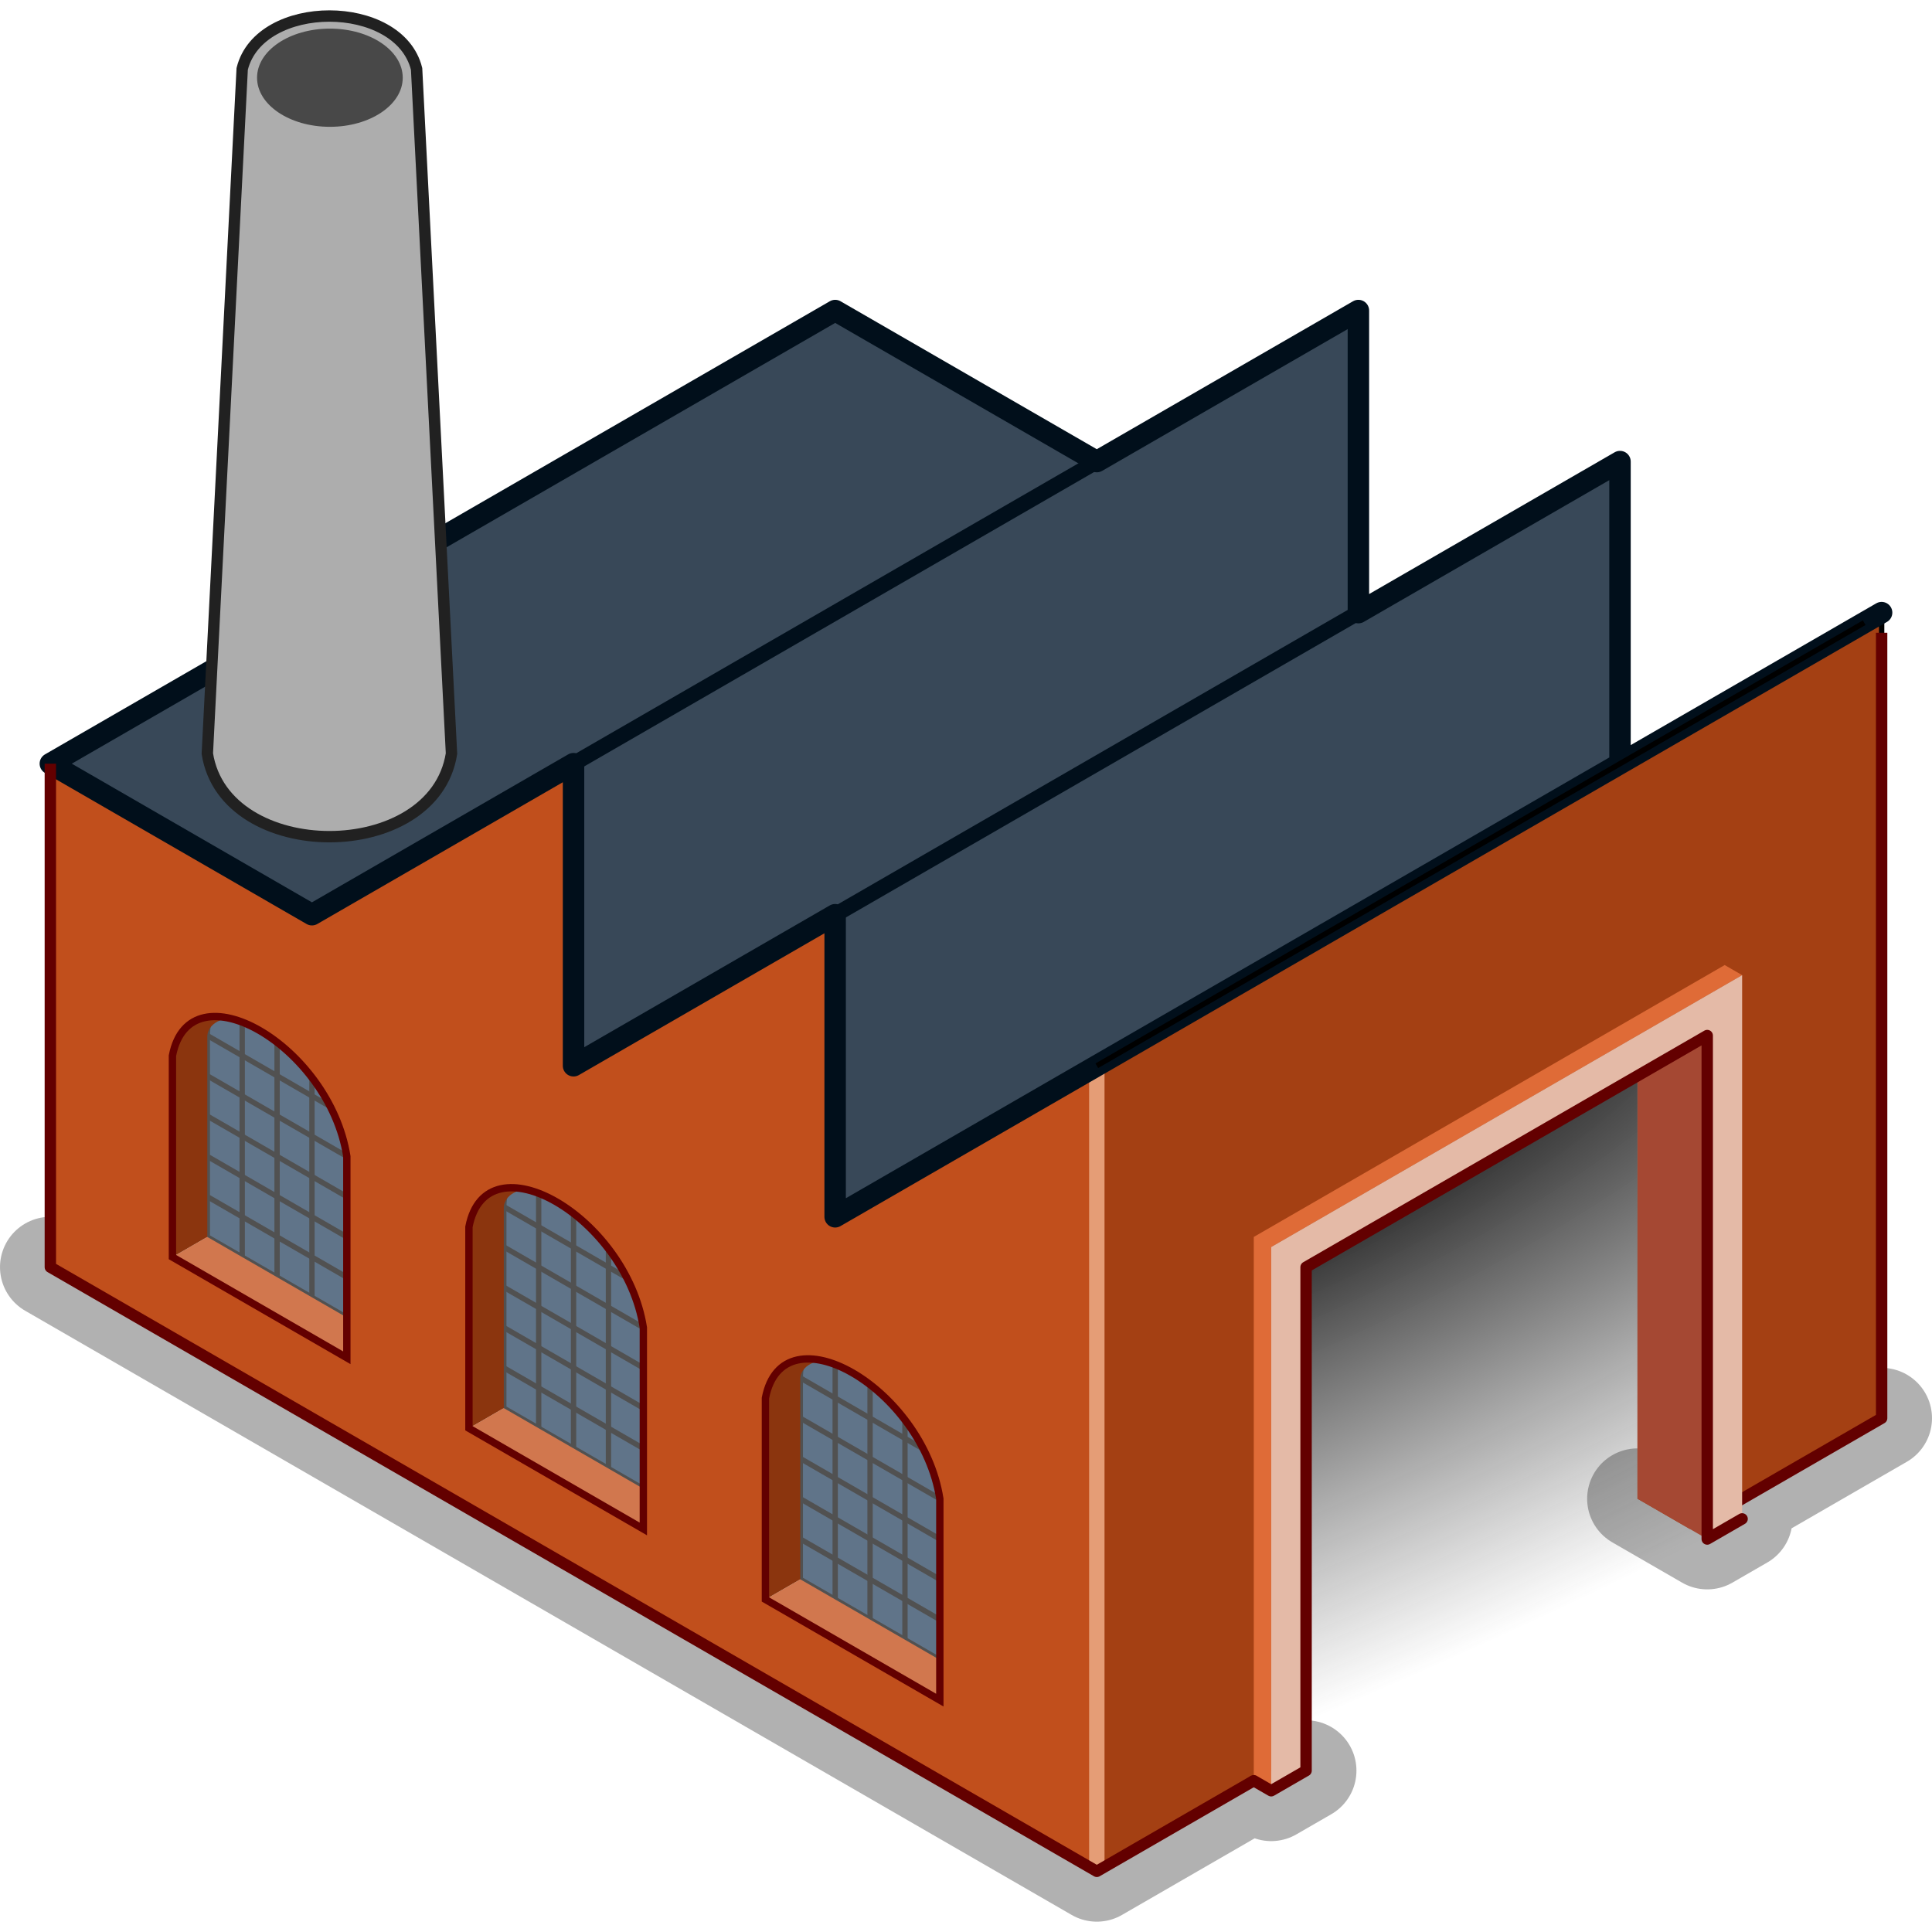 <?xml version="1.0" encoding="UTF-8" standalone="no"?>
<!-- Created with Inkscape (http://www.inkscape.org/) -->

<svg
   width="95.933mm"
   height="95.933mm"
   viewBox="0 0 95.933 95.933"
   version="1.1"
   id="svg5"
   xmlns:xlink="http://www.w3.org/1999/xlink"
   xmlns="http://www.w3.org/2000/svg"
   xmlns:svg="http://www.w3.org/2000/svg">
  <defs
     id="defs2">
    <marker
       style="overflow:visible"
       id="DotM"
       refX="0"
       refY="0"
       orient="auto">
      <path
         transform="matrix(0.4,0,0,0.4,2.96,0.4)"
         style="fill:context-stroke;fill-rule:evenodd;stroke:context-stroke;stroke-width:1pt"
         d="m -2.5,-1 c 0,2.76 -2.24,5 -5,5 -2.76,0 -5,-2.24 -5,-5 0,-2.76 2.24,-5 5,-5 2.76,0 5,2.24 5,5 z"
         id="path95192" />
    </marker>
    <marker
       style="overflow:visible"
       id="Arrow2Mstart"
       refX="0"
       refY="0"
       orient="auto">
      <path
         transform="scale(0.6)"
         d="M 8.719,4.034 -2.207,0.016 8.719,-4.002 c -1.745,2.372 -1.735,5.617 -6e-7,8.035 z"
         style="fill:context-stroke;fill-rule:evenodd;stroke:context-stroke;stroke-width:0.625;stroke-linejoin:round"
         id="path95152" />
    </marker>
    <linearGradient
       id="linearGradient38643">
      <stop
         style="stop-color:#000000;stop-opacity:1"
         offset="0"
         id="stop38639" />
      <stop
         style="stop-color:#323232;stop-opacity:0"
         offset="1"
         id="stop38641" />
    </linearGradient>
    <radialGradient
       xlink:href="#linearGradient38643"
       id="radialGradient120361"
       cx="86.327"
       cy="40.421"
       fx="86.327"
       fy="40.421"
       r="10.392"
       gradientTransform="matrix(-7.833,3.56,-1.035,-2.278,781.193,-157.882)"
       gradientUnits="userSpaceOnUse" />
  </defs>
  <g
     id="g1321"
     transform="translate(0,0.513)">
    <path
       style="fill:none;stroke:#b1b1b1;stroke-width:5;stroke-linecap:round;stroke-linejoin:round;stroke-miterlimit:4;stroke-dasharray:none;stroke-opacity:1"
       d="m 93.433,69.907 -7.794,4.5 0.866,0.5 -1.732,1 -3.464,-2"
       id="path126984" />
    <path
       style="fill:none;stroke:#b1b1b1;stroke-width:5;stroke-linecap:round;stroke-linejoin:round;stroke-miterlimit:4;stroke-dasharray:none;stroke-opacity:1"
       d="m 2.5,62.407 51.962,30 7.794,-4.5 0.866,0.5 1.732,-1"
       id="path125998" />
    <path
       style="fill:#607489;fill-opacity:1;stroke:#515151;stroke-width:0.265px;stroke-linecap:butt;stroke-linejoin:miter;stroke-opacity:1"
       d="m 10.294,60.907 6.928,4 v -8 C 17.222,51.907 10.294,46.907 10.294,50.907 v 10"
       id="path88691" />
    <path
       style="fill:none;fill-opacity:1;stroke:#515151;stroke-width:0.265px;stroke-linecap:butt;stroke-linejoin:miter;stroke-opacity:1"
       d="m 12.026,62.907 v -13"
       id="path88693" />
    <path
       style="fill:none;fill-opacity:1;stroke:#515151;stroke-width:0.265px;stroke-linecap:butt;stroke-linejoin:miter;stroke-opacity:1"
       d="m 13.758,63.907 v -13"
       id="path88695" />
    <path
       style="fill:none;fill-opacity:1;stroke:#515151;stroke-width:0.265px;stroke-linecap:butt;stroke-linejoin:miter;stroke-opacity:1"
       d="m 15.49,64.907 v -13"
       id="path88697" />
    <path
       style="fill:#d1774e;fill-opacity:1;stroke:none;stroke-width:0.265px;stroke-linecap:butt;stroke-linejoin:miter;stroke-opacity:1"
       d="m 8.562,61.907 1.732,-1 6.928,4 V 66.907 L 8.562,61.907"
       id="path88685" />
    <path
       style="fill:none;fill-opacity:1;stroke:#515151;stroke-width:0.265px;stroke-linecap:butt;stroke-linejoin:miter;stroke-opacity:1"
       d="m 9.428,50.407 7.794,4.5"
       id="path88699" />
    <path
       style="fill:none;fill-opacity:1;stroke:#515151;stroke-width:0.265px;stroke-linecap:butt;stroke-linejoin:miter;stroke-opacity:1"
       d="m 9.428,52.407 8.66,5"
       id="path88701" />
    <path
       style="fill:none;fill-opacity:1;stroke:#515151;stroke-width:0.265px;stroke-linecap:butt;stroke-linejoin:miter;stroke-opacity:1"
       d="m 9.428,54.407 8.66,5"
       id="path88703" />
    <path
       style="fill:none;fill-opacity:1;stroke:#515151;stroke-width:0.265px;stroke-linecap:butt;stroke-linejoin:miter;stroke-opacity:1"
       d="m 9.428,56.407 8.66,5"
       id="path88705" />
    <path
       style="fill:none;fill-opacity:1;stroke:#515151;stroke-width:0.265;stroke-linecap:butt;stroke-linejoin:miter;stroke-miterlimit:4;stroke-dasharray:none;stroke-opacity:1"
       d="m 9.428,58.407 8.66,5"
       id="path88707" />
    <path
       id="path4658"
       style="fill:#a44013;fill-opacity:1;stroke:none;stroke-width:0.265;stroke-linecap:butt;stroke-linejoin:miter;stroke-miterlimit:4;stroke-dasharray:none;stroke-opacity:1"
       d="M 93.433,29.907 54.462,52.407 V 92.407 L 63.988,86.907 V 61.907 l 17.32,-10 v 22 l 2.598,1.5 9.526,-5.5 z" />
    <path
       style="fill:#a54833;fill-opacity:1;stroke:none;stroke-width:0.265px;stroke-linecap:butt;stroke-linejoin:miter;stroke-opacity:1"
       d="m 84.772,50.907 -3.464,1 V 73.907 l 3.464,2 z"
       id="path41746" />
    <path
       style="fill:#8b350e;fill-opacity:1;stroke:none;stroke-width:0.265px;stroke-linecap:butt;stroke-linejoin:miter;stroke-opacity:1"
       d="m 8.562,61.907 1.732,-1 V 50.907 c 0.06,-0.697 1.042,-1.075 1.697,-0.687 0.035,-0.313 -3.429,-2.313 -3.429,1.687 l -1e-6,10"
       id="path88687" />
    <g
       id="g90014"
       transform="translate(15.49,69.907)">
      <path
         style="fill:#607489;fill-opacity:1;stroke:#515151;stroke-width:0.265px;stroke-linecap:butt;stroke-linejoin:miter;stroke-opacity:1"
         d="m 9.526,-0.5 6.928,4 v -8 C 16.454,-9.5 9.526,-14.5 9.526,-10.5 v 10"
         id="path89981" />
      <path
         style="fill:none;fill-opacity:1;stroke:#515151;stroke-width:0.265px;stroke-linecap:butt;stroke-linejoin:miter;stroke-opacity:1"
         d="m 11.258,1.5 v -13"
         id="path89983" />
      <path
         style="fill:none;fill-opacity:1;stroke:#515151;stroke-width:0.265px;stroke-linecap:butt;stroke-linejoin:miter;stroke-opacity:1"
         d="m 12.99,2.5 v -13"
         id="path89985" />
      <path
         style="fill:none;fill-opacity:1;stroke:#515151;stroke-width:0.265px;stroke-linecap:butt;stroke-linejoin:miter;stroke-opacity:1"
         d="m 14.722,3.5 v -13"
         id="path89987" />
      <path
         style="fill:#d1774e;fill-opacity:1;stroke:none;stroke-width:0.265px;stroke-linecap:butt;stroke-linejoin:miter;stroke-opacity:1"
         d="m 7.794,0.5 1.732,-1 6.928,4 V 5.5 L 7.794,0.5"
         id="path89989" />
      <path
         style="fill:none;fill-opacity:1;stroke:#515151;stroke-width:0.265px;stroke-linecap:butt;stroke-linejoin:miter;stroke-opacity:1"
         d="m 8.66,-11 7.794,4.5"
         id="path89991" />
      <path
         style="fill:none;fill-opacity:1;stroke:#515151;stroke-width:0.265px;stroke-linecap:butt;stroke-linejoin:miter;stroke-opacity:1"
         d="m 8.66,-9 8.66,5"
         id="path89993" />
      <path
         style="fill:none;fill-opacity:1;stroke:#515151;stroke-width:0.265px;stroke-linecap:butt;stroke-linejoin:miter;stroke-opacity:1"
         d="m 8.66,-7 8.66,5"
         id="path89995" />
      <path
         style="fill:none;fill-opacity:1;stroke:#515151;stroke-width:0.265px;stroke-linecap:butt;stroke-linejoin:miter;stroke-opacity:1"
         d="m 8.66,-5 8.66,5"
         id="path89997" />
      <path
         style="fill:none;fill-opacity:1;stroke:#515151;stroke-width:0.265;stroke-linecap:butt;stroke-linejoin:miter;stroke-miterlimit:4;stroke-dasharray:none;stroke-opacity:1"
         d="m 8.66,-3 8.66,5"
         id="path89999" />
      <path
         style="fill:#8b350e;fill-opacity:1;stroke:none;stroke-width:0.265px;stroke-linecap:butt;stroke-linejoin:miter;stroke-opacity:1"
         d="m 7.794,0.5 1.732,-1 V -10.5 c 0.06,-0.697 1.042,-1.075 1.697,-0.687 C 11.258,-11.5 7.794,-13.5 7.794,-9.5 l -1e-6,10"
         id="path90001" />
    </g>
    <g
       id="g90112"
       transform="translate(30.213,78.408)">
      <path
         style="fill:#607489;fill-opacity:1;stroke:#515151;stroke-width:0.265px;stroke-linecap:butt;stroke-linejoin:miter;stroke-opacity:1"
         d="m 9.526,-0.5 6.928,4 v -8 C 16.454,-9.5 9.526,-14.5 9.526,-10.5 v 10"
         id="path90090" />
      <path
         style="fill:none;fill-opacity:1;stroke:#515151;stroke-width:0.265px;stroke-linecap:butt;stroke-linejoin:miter;stroke-opacity:1"
         d="m 11.258,1.5 v -13"
         id="path90092" />
      <path
         style="fill:none;fill-opacity:1;stroke:#515151;stroke-width:0.265px;stroke-linecap:butt;stroke-linejoin:miter;stroke-opacity:1"
         d="m 12.99,2.5 v -13"
         id="path90094" />
      <path
         style="fill:none;fill-opacity:1;stroke:#515151;stroke-width:0.265px;stroke-linecap:butt;stroke-linejoin:miter;stroke-opacity:1"
         d="m 14.722,3.5 v -13"
         id="path90096" />
      <path
         style="fill:#d1774e;fill-opacity:1;stroke:none;stroke-width:0.265px;stroke-linecap:butt;stroke-linejoin:miter;stroke-opacity:1"
         d="m 7.794,0.5 1.732,-1 6.928,4 V 5.5 L 7.794,0.5"
         id="path90098" />
      <path
         style="fill:none;fill-opacity:1;stroke:#515151;stroke-width:0.265px;stroke-linecap:butt;stroke-linejoin:miter;stroke-opacity:1"
         d="m 8.66,-11 7.794,4.5"
         id="path90100" />
      <path
         style="fill:none;fill-opacity:1;stroke:#515151;stroke-width:0.265px;stroke-linecap:butt;stroke-linejoin:miter;stroke-opacity:1"
         d="m 8.66,-9 8.66,5"
         id="path90102" />
      <path
         style="fill:none;fill-opacity:1;stroke:#515151;stroke-width:0.265px;stroke-linecap:butt;stroke-linejoin:miter;stroke-opacity:1"
         d="m 8.66,-7 8.66,5"
         id="path90104" />
      <path
         style="fill:none;fill-opacity:1;stroke:#515151;stroke-width:0.265px;stroke-linecap:butt;stroke-linejoin:miter;stroke-opacity:1"
         d="m 8.66,-5 8.66,5"
         id="path90106" />
      <path
         style="fill:none;fill-opacity:1;stroke:#515151;stroke-width:0.265;stroke-linecap:butt;stroke-linejoin:miter;stroke-miterlimit:4;stroke-dasharray:none;stroke-opacity:1"
         d="m 8.66,-3 8.66,5"
         id="path90108" />
      <path
         style="fill:#8b350e;fill-opacity:1;stroke:none;stroke-width:0.265px;stroke-linecap:butt;stroke-linejoin:miter;stroke-opacity:1"
         d="m 7.794,0.5 1.732,-1 V -10.5 c 0.06,-0.697 1.042,-1.075 1.697,-0.687 C 11.258,-11.5 7.794,-13.5 7.794,-9.5 l -1e-6,10"
         id="path90110" />
    </g>
    <path
       id="path891"
       style="fill:#c14f1c;fill-opacity:1;stroke:none;stroke-width:0.565;stroke-linecap:butt;stroke-linejoin:miter;stroke-miterlimit:4;stroke-dasharray:none;stroke-opacity:1"
       d="M 2.5,37.407 V 62.407 L 54.462,92.408 V 52.408 L 41.471,59.907 V 44.908 l -12.99,7.5 V 37.407 l -12.99,7.5 z m 8.119,12.556 c 2.388,-0.049 5.994,3.077 6.603,6.944 v 10 L 8.562,61.908 V 51.907 c 0.257,-1.336 1.048,-1.923 2.057,-1.944 z m 14.723,8.5 c 2.388,-0.049 5.994,3.076 6.603,6.943 v 10 l -8.66,-5 v -10 c 0.257,-1.336 1.048,-1.923 2.057,-1.944 z m 14.723,8.5 c 2.388,-0.049 5.994,3.077 6.603,6.944 V 83.907 L 38.007,78.908 V 68.907 c 0.257,-1.336 1.049,-1.923 2.057,-1.944 z" />
    <path
       style="fill:none;stroke:#000000;stroke-width:0.265px;stroke-linecap:butt;stroke-linejoin:miter;stroke-opacity:1"
       d="M 93.433,69.907 V 29.908 l -12.99,7.5 V 22.408 l -12.99,7.5 v -15 l -12.99,7.5 -12.99,-7.5 v 25"
       id="path1264" />
    <path
       style="fill:none;stroke:#000000;stroke-width:0.265px;stroke-linecap:butt;stroke-linejoin:miter;stroke-opacity:1"
       d="m 2.5,37.407 38.971,-22.5"
       id="path1950" />
    <path
       style="fill:none;stroke:#e59d76;stroke-width:0.765;stroke-linecap:butt;stroke-linejoin:miter;stroke-miterlimit:4;stroke-dasharray:none;stroke-opacity:1"
       d="M 54.462,92.408 V 52.407"
       id="path43468" />
    <path
       style="fill:#384858;fill-opacity:1;stroke:#010f1b;stroke-width:1.065;stroke-linecap:butt;stroke-linejoin:round;stroke-miterlimit:4;stroke-dasharray:none;stroke-opacity:1"
       d="m 2.5,37.407 38.971,-22.5 12.99,7.5 12.99,-7.5 v 15 l 12.99,-7.5 v 15 l 12.99,-7.5 -51.962,30 V 44.907 l -12.99,7.5 v -15 l -12.99,7.5 z"
       id="path7142" />
    <path
       style="fill:#010f1b;fill-opacity:1;stroke:#010f1b;stroke-width:0.765;stroke-linecap:butt;stroke-linejoin:miter;stroke-miterlimit:4;stroke-dasharray:none;stroke-opacity:1"
       d="m 28.481,37.407 38.971,-22.5"
       id="path1952" />
    <path
       style="fill:#010f1b;fill-opacity:1;stroke:#010f1b;stroke-width:0.765;stroke-linecap:butt;stroke-linejoin:miter;stroke-miterlimit:4;stroke-dasharray:none;stroke-opacity:1"
       d="m 41.471,44.907 38.105,-22"
       id="path1954" />
    <path
       style="fill:none;stroke:#000000;stroke-width:0.265px;stroke-linecap:butt;stroke-linejoin:miter;stroke-opacity:1"
       d="m 54.462,52.407 38.105,-22"
       id="path1956" />
    <path
       style="fill:none;stroke:#630000;stroke-width:0.365;stroke-linecap:butt;stroke-linejoin:miter;stroke-miterlimit:4;stroke-dasharray:none;stroke-opacity:1"
       d="m 8.562,61.907 8.66,5 V 56.907 c -0.866,-5.5 -7.794,-9.5 -8.66,-5 z"
       id="path2090" />
    <path
       style="fill:url(#radialGradient120361);fill-opacity:1;stroke:none;stroke-width:0.265px;stroke-linecap:butt;stroke-linejoin:miter;stroke-opacity:1"
       d="M 63.988,86.907 V 61.907 l 17.32,-10 v 22 l 3.464,2 -19.919,11.5"
       id="path2684" />
    <path
       style="fill:#adadad;fill-opacity:1;stroke:#212121;stroke-width:0.565;stroke-linecap:butt;stroke-linejoin:miter;stroke-miterlimit:4;stroke-dasharray:none;stroke-opacity:1"
       d="m 12.026,2.908 c 0.866,-3.5 7.794,-3.5 8.66,0 L 22.419,36.907 c -0.866,5.5 -11.258,5.5 -12.124,0 z"
       id="path5582" />
    <ellipse
       style="fill:#484848;fill-opacity:1;stroke:none;stroke-width:0.167;stroke-miterlimit:4;stroke-dasharray:none;stroke-opacity:1"
       id="ellipse6866"
       ry="2.438"
       rx="3.617"
       cy="3.346"
       cx="16.381" />
    <path
       style="fill:none;stroke:#630000;stroke-width:0.365;stroke-linecap:butt;stroke-linejoin:miter;stroke-miterlimit:4;stroke-dasharray:none;stroke-opacity:1"
       d="M 23.285,70.407 31.945,75.407 V 65.407 c -0.866,-5.5 -7.794,-9.5 -8.66,-5 z"
       id="path90114" />
    <path
       style="fill:none;stroke:#630000;stroke-width:0.365;stroke-linecap:butt;stroke-linejoin:miter;stroke-miterlimit:4;stroke-dasharray:none;stroke-opacity:1"
       d="M 38.007,78.907 46.667,83.907 V 73.907 c -0.866,-5.5 -7.794,-9.5 -8.66,-5 z"
       id="path90116" />
    <path
       style="fill:#df6b37;fill-opacity:1;stroke:none;stroke-width:0.265px;stroke-linecap:butt;stroke-linejoin:miter;stroke-opacity:1"
       d="m 62.256,87.907 0.866,0.5 V 61.407 l 23.383,-13.5 -0.866,-0.5 -23.383,13.5 z"
       id="path91243" />
    <path
       style="fill:none;stroke:#630000;stroke-width:0.565;stroke-linecap:butt;stroke-linejoin:round;stroke-miterlimit:4;stroke-dasharray:none;stroke-opacity:1"
       d="m 85.638,74.407 7.794,-4.5 V 30.907 M 2.5,37.407 V 62.407 L 54.462,92.408 62.256,87.907"
       id="path42726" />
    <path
       style="fill:#e4baa7;fill-opacity:1;stroke:none;stroke-width:0.265px;stroke-linecap:butt;stroke-linejoin:miter;stroke-opacity:1"
       d="M 63.122,88.407 V 61.407 l 23.383,-13.5 v 27 l -1.732,1 v -25 l -19.919,11.5 v 25 l -1.732,1"
       id="path91044" />
    <path
       style="fill:none;stroke:#630000;stroke-width:0.565;stroke-linecap:round;stroke-linejoin:round;stroke-miterlimit:4;stroke-dasharray:none;stroke-opacity:1"
       d="m 86.504,74.907 -1.732,1 v -25 l -19.919,11.5 v 25 l -1.732,1 -0.866,-0.5"
       id="path94075" />
  </g>
</svg>
